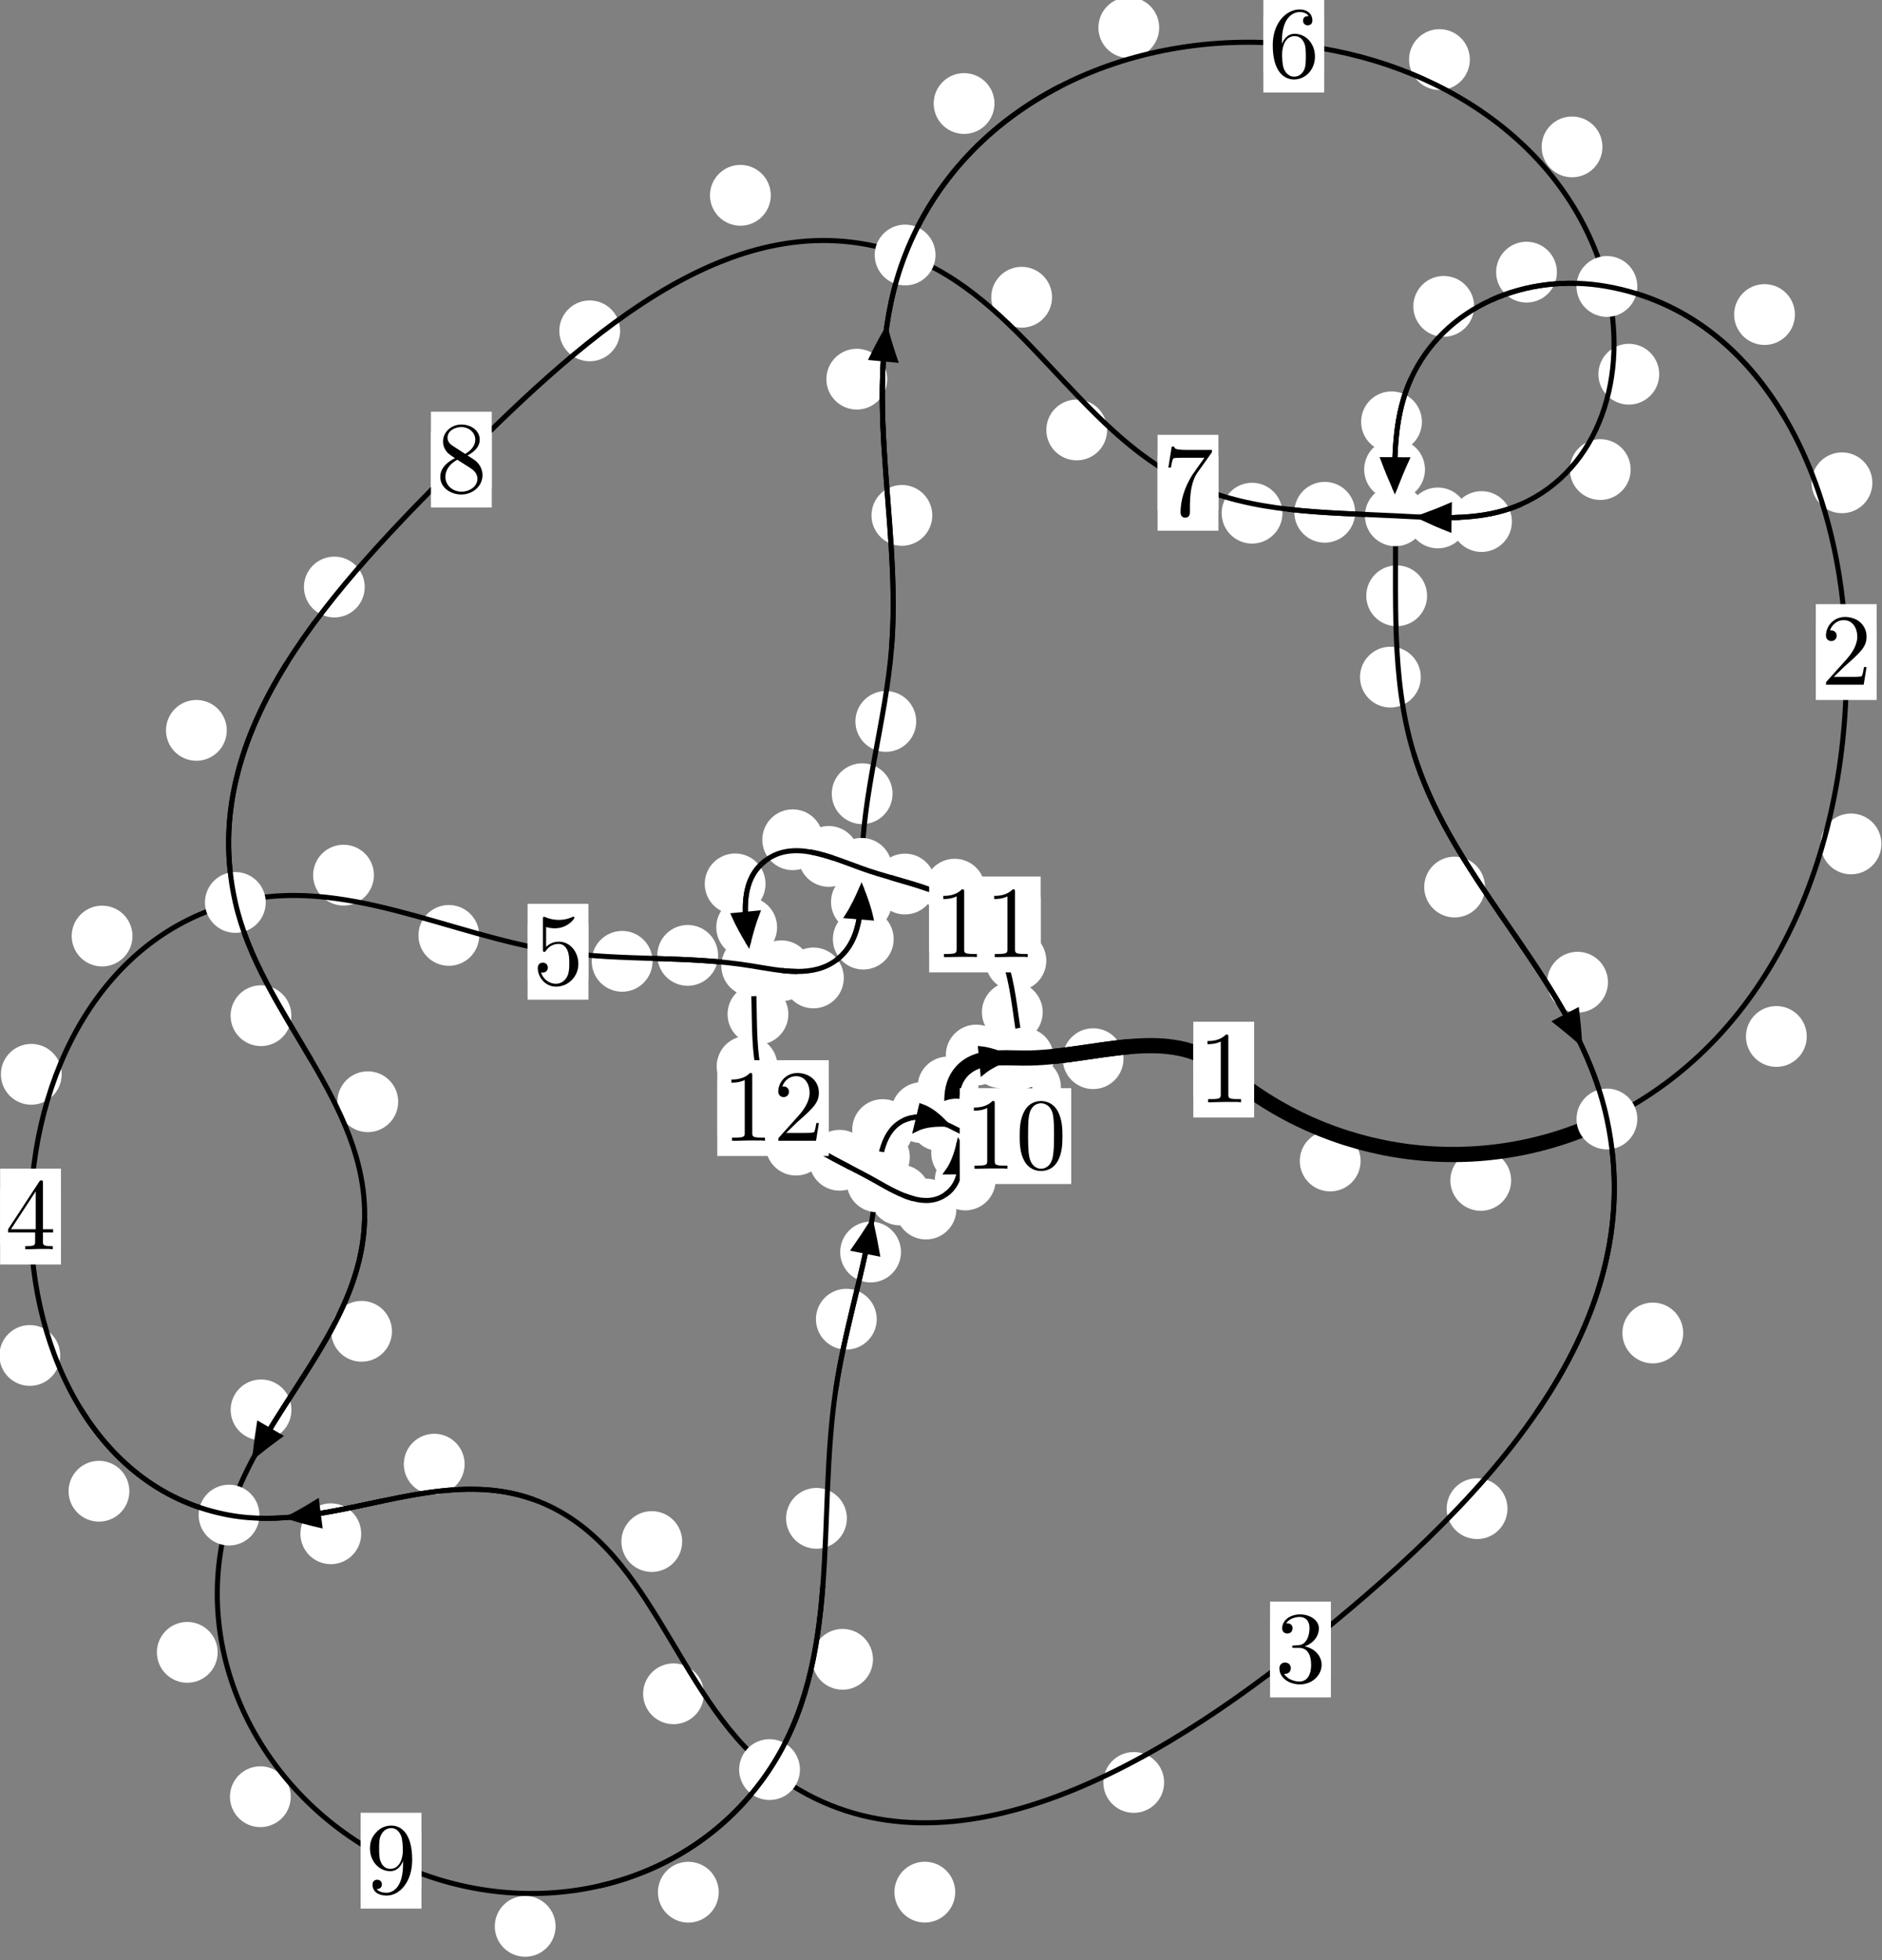 <?xml version="1.0"?>
<!-- Created by MetaPost 1.999 on 2021.07.06:0009 -->
<svg version="1.1" xmlns="http://www.w3.org/2000/svg" xmlns:xlink="http://www.w3.org/1999/xlink" width="185.049" height="192.681" viewBox="0 0 185.049 192.681">
<rect x="0" y="0" width="185.049" height="192.681" fill="#808080" stroke="none"/>
<!-- Original BoundingBox: -158.056580 -82.354126 26.992371 110.327042 -->
  <defs>
    <g transform="scale(0.01,0.01)" id="GLYPHcmr10_48">
      <path style="fill-rule: evenodd;" d="M460 -320C460 -400,455 -480,420 -554C374 -650,292 -666,250 -666C190 -666,117 -640,76 -547C44 -478,39 -400,39 -320C39 -245,43 -155,84 -79C127 2,200 22,249 22C303 22,379 1,423 -94C455 -163,460 -241,460 -320M249 -0C210 -0,151 -25,133 -121C122 -181,122 -273,122 -332C122 -396,122 -462,130 -516C149 -635,224 -644,249 -644C282 -644,348 -626,367 -527C377 -471,377 -395,377 -332C377 -257,377 -189,366 -125C351 -30,294 -0,249 -0"></path>
    </g>
    <g transform="scale(0.01,0.01)" id="GLYPHcmr10_49">
      <path style="fill-rule: evenodd;" d="M294 -640C294 -664,294 -666,271 -666C209 -602,121 -602,89 -602L89 -571C109 -571,168 -571,220 -597L220 -79C220 -43,217 -31,127 -31L95 -31L95 -0L257 -0L130 -3L217 -3L257 -3L297 -3L384 -3L419 -0L419 -31L387 -31C297 -31,294 -42,294 -79"></path>
    </g>
    <g transform="scale(0.01,0.01)" id="GLYPHcmr10_50">
      <path style="fill-rule: evenodd;" d="M127 -77L233 -180C389 -318,449 -372,449 -472C449 -586,359 -666,237 -666C124 -666,50 -574,50 -485C50 -429,100 -429,103 -429C120 -429,155 -441,155 -482C155 -508,137 -534,102 -534C94 -534,92 -534,89 -533C112 -598,166 -635,224 -635C315 -635,358 -554,358 -472C358 -392,308 -313,253 -251L61 -37C50 -26,50 -24,50 -0L421 -0L449 -174L424 -174C419 -144,412 -100,402 -85C395 -77,329 -77,307 -77"></path>
    </g>
    <g transform="scale(0.01,0.01)" id="GLYPHcmr10_51">
      <path style="fill-rule: evenodd;" d="M290 -352C372 -379,430 -449,430 -528C430 -610,342 -666,246 -666C145 -666,69 -606,69 -530C69 -497,91 -478,120 -478C151 -478,171 -500,171 -529C171 -579,124 -579,109 -579C140 -628,206 -641,242 -641C283 -641,338 -619,338 -529C338 -517,336 -459,310 -415C280 -367,246 -364,221 -363C213 -362,189 -360,182 -360C174 -359,167 -358,167 -348C167 -337,174 -337,191 -337L235 -337C317 -337,354 -269,354 -171C354 -35,285 -6,241 -6C198 -6,123 -23,88 -82C123 -77,154 -99,154 -137C154 -173,127 -193,98 -193C74 -193,42 -179,42 -135C42 -44,135 22,244 22C366 22,457 -69,457 -171C457 -253,394 -331,290 -352"></path>
    </g>
    <g transform="scale(0.01,0.01)" id="GLYPHcmr10_52">
      <path style="fill-rule: evenodd;" d="M294 -165L294 -78C294 -42,292 -31,218 -31L197 -31L197 -0L332 -0L238 -3L290 -3L332 -3L374 -3L427 -3L468 -0L468 -31L447 -31C373 -31,371 -42,371 -78L371 -165L471 -165L471 -196L371 -196L371 -651C371 -671,371 -677,355 -677C346 -677,343 -677,335 -665L28 -196L28 -165M300 -196L56 -196L300 -569"></path>
    </g>
    <g transform="scale(0.01,0.01)" id="GLYPHcmr10_53">
      <path style="fill-rule: evenodd;" d="M449 -201C449 -320,367 -420,259 -420C211 -420,168 -404,132 -369L132 -564C152 -558,185 -551,217 -551C340 -551,410 -642,410 -655C410 -661,407 -666,400 -666C399 -666,397 -666,392 -663C372 -654,323 -634,256 -634C216 -634,170 -641,123 -662C115 -665,113 -665,111 -665C101 -665,101 -657,101 -641L101 -345C101 -327,101 -319,115 -319C122 -319,124 -322,128 -328C139 -344,176 -398,257 -398C309 -398,334 -352,342 -334C358 -297,360 -258,360 -208C360 -173,360 -113,336 -71C312 -32,275 -6,229 -6C156 -6,99 -59,82 -118C85 -117,88 -116,99 -116C132 -116,149 -141,149 -165C149 -189,132 -214,99 -214C85 -214,50 -207,50 -161C50 -75,119 22,231 22C347 22,449 -74,449 -201"></path>
    </g>
    <g transform="scale(0.01,0.01)" id="GLYPHcmr10_54">
      <path style="fill-rule: evenodd;" d="M132 -328L132 -352C132 -605,256 -641,307 -641C331 -641,373 -635,395 -601C380 -601,340 -601,340 -556C340 -525,364 -510,386 -510C402 -510,432 -519,432 -558C432 -618,388 -666,305 -666C177 -666,42 -537,42 -316C42 -49,158 22,251 22C362 22,457 -72,457 -204C457 -331,368 -427,257 -427C189 -427,152 -376,132 -328M251 -6C188 -6,158 -66,152 -81C134 -128,134 -208,134 -226C134 -304,166 -404,256 -404C272 -404,318 -404,349 -342C367 -305,367 -254,367 -205C367 -157,367 -107,350 -71C320 -11,274 -6,251 -6"></path>
    </g>
    <g transform="scale(0.01,0.01)" id="GLYPHcmr10_55">
      <path style="fill-rule: evenodd;" d="M476 -609C485 -621,485 -623,485 -644L242 -644C120 -644,118 -657,114 -676L89 -676L56 -470L81 -470C84 -486,93 -549,106 -561C113 -567,191 -567,204 -567L411 -567C400 -551,321 -442,299 -409C209 -274,176 -135,176 -33C176 -23,176 22,222 22C268 22,268 -23,268 -33L268 -84C268 -139,271 -194,279 -248C283 -271,297 -357,341 -419"></path>
    </g>
    <g transform="scale(0.01,0.01)" id="GLYPHcmr10_56">
      <path style="fill-rule: evenodd;" d="M163 -457C117 -487,113 -521,113 -538C113 -599,178 -641,249 -641C322 -641,386 -589,386 -517C386 -460,347 -412,287 -377M309 -362C381 -399,430 -451,430 -517C430 -609,341 -666,250 -666C150 -666,69 -592,69 -499C69 -481,71 -436,113 -389C124 -377,161 -352,186 -335C128 -306,42 -250,42 -151C42 -45,144 22,249 22C362 22,457 -61,457 -168C457 -204,446 -249,408 -291C389 -312,373 -322,309 -362M209 -320L332 -242C360 -223,407 -193,407 -132C407 -58,332 -6,250 -6C164 -6,92 -68,92 -151C92 -209,124 -273,209 -320"></path>
    </g>
    <g transform="scale(0.01,0.01)" id="GLYPHcmr10_57">
      <path style="fill-rule: evenodd;" d="M367 -318L367 -286C367 -52,263 -6,205 -6C188 -6,134 -8,107 -42C151 -42,159 -71,159 -88C159 -119,135 -134,113 -134C97 -134,67 -125,67 -86C67 -19,121 22,206 22C335 22,457 -114,457 -329C457 -598,342 -666,253 -666C198 -666,149 -648,106 -603C65 -558,42 -516,42 -441C42 -316,130 -218,242 -218C303 -218,344 -260,367 -318M243 -241C227 -241,181 -241,150 -304C132 -341,132 -391,132 -440C132 -494,132 -541,153 -578C180 -628,218 -641,253 -641C299 -641,332 -607,349 -562C361 -530,365 -467,365 -421C365 -338,331 -241,243 -241"></path>
    </g>
  </defs>
  <path d="M133.781 114.131C133.781 113.338,133.466 112.578,132.906 112.018C132.345 111.457,131.585 111.142,130.792 111.142C130 111.142,129.239 111.457,128.679 112.018C128.118 112.578,127.803 113.338,127.803 114.131C127.803 114.924,128.118 115.684,128.679 116.244C129.239 116.805,130 117.12,130.792 117.12C131.585 117.12,132.345 116.805,132.906 116.244C133.466 115.684,133.781 114.924,133.781 114.131Z" style="fill: rgb(100%,100%,100%);stroke: none;"></path>
  <path d="M123.314 105.146C123.314 104.353,122.999 103.593,122.438 103.033C121.878 102.472,121.118 102.157,120.325 102.157C119.532 102.157,118.772 102.472,118.212 103.033C117.651 103.593,117.336 104.353,117.336 105.146C117.336 105.939,117.651 106.699,118.212 107.259C118.772 107.82,119.532 108.135,120.325 108.135C121.118 108.135,121.878 107.82,122.438 107.259C122.999 106.699,123.314 105.939,123.314 105.146Z" style="fill: rgb(100%,100%,100%);stroke: none;"></path>
  <path d="M177.651 101.888C177.651 101.095,177.336 100.335,176.775 99.775C176.215 99.214,175.455 98.899,174.662 98.899C173.869 98.899,173.109 99.214,172.549 99.775C171.988 100.335,171.673 101.095,171.673 101.888C171.673 102.681,171.988 103.441,172.549 104.001C173.109 104.562,173.869 104.877,174.662 104.877C175.455 104.877,176.215 104.562,176.775 104.001C177.336 103.441,177.651 102.681,177.651 101.888Z" style="fill: rgb(100%,100%,100%);stroke: none;"></path>
  <path d="M148.586 116.038C148.586 115.246,148.271 114.486,147.71 113.925C147.15 113.365,146.39 113.05,145.597 113.05C144.804 113.05,144.044 113.365,143.484 113.925C142.923 114.486,142.608 115.246,142.608 116.038C142.608 116.831,142.923 117.591,143.484 118.152C144.044 118.712,144.804 119.027,145.597 119.027C146.39 119.027,147.15 118.712,147.71 118.152C148.271 117.591,148.586 116.831,148.586 116.038Z" style="fill: rgb(100%,100%,100%);stroke: none;"></path>
  <path d="M184.103 47.461C184.103 46.669,183.788 45.909,183.228 45.348C182.667 44.788,181.907 44.473,181.114 44.473C180.322 44.473,179.561 44.788,179.001 45.348C178.44 45.909,178.126 46.669,178.126 47.461C178.126 48.254,178.44 49.014,179.001 49.575C179.561 50.135,180.322 50.45,181.114 50.45C181.907 50.45,182.667 50.135,183.228 49.575C183.788 49.014,184.103 48.254,184.103 47.461Z" style="fill: rgb(100%,100%,100%);stroke: none;"></path>
  <path d="M184.992 82.959C184.992 82.167,184.677 81.407,184.117 80.846C183.556 80.286,182.796 79.971,182.004 79.971C181.211 79.971,180.451 80.286,179.89 80.846C179.33 81.407,179.015 82.167,179.015 82.959C179.015 83.752,179.33 84.512,179.89 85.073C180.451 85.633,181.211 85.948,182.004 85.948C182.796 85.948,183.556 85.633,184.117 85.073C184.677 84.512,184.992 83.752,184.992 82.959Z" style="fill: rgb(100%,100%,100%);stroke: none;"></path>
  <path d="M153.085 26.752C153.085 25.96,152.77 25.2,152.21 24.639C151.649 24.079,150.889 23.764,150.096 23.764C149.304 23.764,148.544 24.079,147.983 24.639C147.423 25.2,147.108 25.96,147.108 26.752C147.108 27.545,147.423 28.305,147.983 28.866C148.544 29.426,149.304 29.741,150.096 29.741C150.889 29.741,151.649 29.426,152.21 28.866C152.77 28.305,153.085 27.545,153.085 26.752Z" style="fill: rgb(100%,100%,100%);stroke: none;"></path>
  <path d="M176.487 30.921C176.487 30.128,176.172 29.368,175.612 28.807C175.051 28.247,174.291 27.932,173.498 27.932C172.706 27.932,171.945 28.247,171.385 28.807C170.825 29.368,170.51 30.128,170.51 30.921C170.51 31.713,170.825 32.473,171.385 33.034C171.945 33.594,172.706 33.909,173.498 33.909C174.291 33.909,175.051 33.594,175.612 33.034C176.172 32.473,176.487 31.713,176.487 30.921Z" style="fill: rgb(100%,100%,100%);stroke: none;"></path>
  <path d="M139.81 41.466C139.81 40.674,139.495 39.914,138.935 39.353C138.374 38.793,137.614 38.478,136.821 38.478C136.029 38.478,135.268 38.793,134.708 39.353C134.147 39.914,133.833 40.674,133.833 41.466C133.833 42.259,134.147 43.019,134.708 43.58C135.268 44.14,136.029 44.455,136.821 44.455C137.614 44.455,138.374 44.14,138.935 43.58C139.495 43.019,139.81 42.259,139.81 41.466Z" style="fill: rgb(100%,100%,100%);stroke: none;"></path>
  <path d="M144.945 30.117C144.945 29.325,144.63 28.564,144.069 28.004C143.509 27.443,142.748 27.128,141.956 27.128C141.163 27.128,140.403 27.443,139.842 28.004C139.282 28.564,138.967 29.325,138.967 30.117C138.967 30.91,139.282 31.67,139.842 32.231C140.403 32.791,141.163 33.106,141.956 33.106C142.748 33.106,143.509 32.791,144.069 32.231C144.63 31.67,144.945 30.91,144.945 30.117Z" style="fill: rgb(100%,100%,100%);stroke: none;"></path>
  <path d="M140.318 58.568C140.318 57.775,140.003 57.015,139.442 56.454C138.882 55.894,138.122 55.579,137.329 55.579C136.536 55.579,135.776 55.894,135.216 56.454C134.655 57.015,134.34 57.775,134.34 58.568C134.34 59.36,134.655 60.121,135.216 60.681C135.776 61.242,136.536 61.556,137.329 61.556C138.122 61.556,138.882 61.242,139.442 60.681C140.003 60.121,140.318 59.36,140.318 58.568Z" style="fill: rgb(100%,100%,100%);stroke: none;"></path>
  <path d="M140.111 46.154C140.111 45.361,139.796 44.601,139.236 44.041C138.675 43.48,137.915 43.165,137.122 43.165C136.33 43.165,135.57 43.48,135.009 44.041C134.449 44.601,134.134 45.361,134.134 46.154C134.134 46.947,134.449 47.707,135.009 48.267C135.57 48.828,136.33 49.143,137.122 49.143C137.915 49.143,138.675 48.828,139.236 48.267C139.796 47.707,140.111 46.947,140.111 46.154Z" style="fill: rgb(100%,100%,100%);stroke: none;"></path>
  <path d="M146.015 87.199C146.015 86.406,145.7 85.646,145.139 85.085C144.579 84.525,143.819 84.21,143.026 84.21C142.233 84.21,141.473 84.525,140.913 85.085C140.352 85.646,140.037 86.406,140.037 87.199C140.037 87.992,140.352 88.752,140.913 89.312C141.473 89.873,142.233 90.188,143.026 90.188C143.819 90.188,144.579 89.873,145.139 89.312C145.7 88.752,146.015 87.992,146.015 87.199Z" style="fill: rgb(100%,100%,100%);stroke: none;"></path>
  <path d="M139.7 66.562C139.7 65.77,139.385 65.01,138.824 64.449C138.264 63.889,137.504 63.574,136.711 63.574C135.918 63.574,135.158 63.889,134.598 64.449C134.037 65.01,133.722 65.77,133.722 66.562C133.722 67.355,134.037 68.115,134.598 68.676C135.158 69.236,135.918 69.551,136.711 69.551C137.504 69.551,138.264 69.236,138.824 68.676C139.385 68.115,139.7 67.355,139.7 66.562Z" style="fill: rgb(100%,100%,100%);stroke: none;"></path>
  <path d="M165.502 131.036C165.502 130.243,165.187 129.483,164.627 128.923C164.066 128.362,163.306 128.047,162.513 128.047C161.721 128.047,160.96 128.362,160.4 128.923C159.839 129.483,159.524 130.243,159.524 131.036C159.524 131.829,159.839 132.589,160.4 133.149C160.96 133.71,161.721 134.025,162.513 134.025C163.306 134.025,164.066 133.71,164.627 133.149C165.187 132.589,165.502 131.829,165.502 131.036Z" style="fill: rgb(100%,100%,100%);stroke: none;"></path>
  <path d="M158.103 96.551C158.103 95.759,157.788 94.998,157.228 94.438C156.667 93.877,155.907 93.562,155.115 93.562C154.322 93.562,153.562 93.877,153.001 94.438C152.441 94.998,152.126 95.759,152.126 96.551C152.126 97.344,152.441 98.104,153.001 98.665C153.562 99.225,154.322 99.54,155.115 99.54C155.907 99.54,156.667 99.225,157.228 98.665C157.788 98.104,158.103 97.344,158.103 96.551Z" style="fill: rgb(100%,100%,100%);stroke: none;"></path>
  <path d="M114.465 175.219C114.465 174.427,114.15 173.667,113.59 173.106C113.029 172.546,112.269 172.231,111.477 172.231C110.684 172.231,109.924 172.546,109.363 173.106C108.803 173.667,108.488 174.427,108.488 175.219C108.488 176.012,108.803 176.772,109.363 177.333C109.924 177.893,110.684 178.208,111.477 178.208C112.269 178.208,113.029 177.893,113.59 177.333C114.15 176.772,114.465 176.012,114.465 175.219Z" style="fill: rgb(100%,100%,100%);stroke: none;"></path>
  <path d="M148.223 148.305C148.223 147.513,147.908 146.753,147.348 146.192C146.787 145.632,146.027 145.317,145.235 145.317C144.442 145.317,143.682 145.632,143.121 146.192C142.561 146.753,142.246 147.513,142.246 148.305C142.246 149.098,142.561 149.858,143.121 150.419C143.682 150.979,144.442 151.294,145.235 151.294C146.027 151.294,146.787 150.979,147.348 150.419C147.908 149.858,148.223 149.098,148.223 148.305Z" style="fill: rgb(100%,100%,100%);stroke: none;"></path>
  <path d="M69.213 166.504C69.213 165.711,68.898 164.951,68.338 164.39C67.777 163.83,67.017 163.515,66.224 163.515C65.432 163.515,64.671 163.83,64.111 164.39C63.55 164.951,63.236 165.711,63.236 166.504C63.236 167.296,63.55 168.057,64.111 168.617C64.671 169.178,65.432 169.492,66.224 169.492C67.017 169.492,67.777 169.178,68.338 168.617C68.898 168.057,69.213 167.296,69.213 166.504Z" style="fill: rgb(100%,100%,100%);stroke: none;"></path>
  <path d="M93.922 186C93.922 185.208,93.607 184.448,93.047 183.887C92.486 183.327,91.726 183.012,90.933 183.012C90.141 183.012,89.381 183.327,88.82 183.887C88.26 184.448,87.945 185.208,87.945 186C87.945 186.793,88.26 187.553,88.82 188.114C89.381 188.674,90.141 188.989,90.933 188.989C91.726 188.989,92.486 188.674,93.047 188.114C93.607 187.553,93.922 186.793,93.922 186Z" style="fill: rgb(100%,100%,100%);stroke: none;"></path>
  <path d="M45.684 143.931C45.684 143.139,45.369 142.378,44.809 141.818C44.248 141.257,43.488 140.943,42.696 140.943C41.903 140.943,41.143 141.257,40.582 141.818C40.022 142.378,39.707 143.139,39.707 143.931C39.707 144.724,40.022 145.484,40.582 146.045C41.143 146.605,41.903 146.92,42.696 146.92C43.488 146.92,44.248 146.605,44.809 146.045C45.369 145.484,45.684 144.724,45.684 143.931Z" style="fill: rgb(100%,100%,100%);stroke: none;"></path>
  <path d="M67.076 151.538C67.076 150.745,66.761 149.985,66.201 149.425C65.64 148.864,64.88 148.549,64.087 148.549C63.295 148.549,62.534 148.864,61.974 149.425C61.413 149.985,61.099 150.745,61.099 151.538C61.099 152.331,61.413 153.091,61.974 153.651C62.534 154.212,63.295 154.527,64.087 154.527C64.88 154.527,65.64 154.212,66.201 153.651C66.761 153.091,67.076 152.331,67.076 151.538Z" style="fill: rgb(100%,100%,100%);stroke: none;"></path>
  <path d="M12.719 146.592C12.719 145.799,12.404 145.039,11.844 144.478C11.283 143.918,10.523 143.603,9.73 143.603C8.938 143.603,8.178 143.918,7.617 144.478C7.057 145.039,6.742 145.799,6.742 146.592C6.742 147.384,7.057 148.144,7.617 148.705C8.178 149.265,8.938 149.58,9.73 149.58C10.523 149.58,11.283 149.265,11.844 148.705C12.404 148.144,12.719 147.384,12.719 146.592Z" style="fill: rgb(100%,100%,100%);stroke: none;"></path>
  <path d="M35.516 150.773C35.516 149.98,35.201 149.22,34.641 148.66C34.08 148.099,33.32 147.784,32.528 147.784C31.735 147.784,30.975 148.099,30.414 148.66C29.854 149.22,29.539 149.98,29.539 150.773C29.539 151.566,29.854 152.326,30.414 152.886C30.975 153.447,31.735 153.762,32.528 153.762C33.32 153.762,34.08 153.447,34.641 152.886C35.201 152.326,35.516 151.566,35.516 150.773Z" style="fill: rgb(100%,100%,100%);stroke: none;"></path>
  <path d="M6.066 105.609C6.066 104.816,5.751 104.056,5.19 103.495C4.63 102.935,3.87 102.62,3.077 102.62C2.284 102.62,1.524 102.935,0.964 103.495C0.403 104.056,0.088 104.816,0.088 105.609C0.088 106.401,0.403 107.161,0.964 107.722C1.524 108.282,2.284 108.597,3.077 108.597C3.87 108.597,4.63 108.282,5.19 107.722C5.751 107.161,6.066 106.401,6.066 105.609Z" style="fill: rgb(100%,100%,100%);stroke: none;"></path>
  <path d="M5.921 133.246C5.921 132.454,5.606 131.694,5.045 131.133C4.485 130.573,3.725 130.258,2.932 130.258C2.139 130.258,1.379 130.573,0.819 131.133C0.258 131.694,-0.057 132.454,-0.057 133.246C-0.057 134.039,0.258 134.799,0.819 135.36C1.379 135.92,2.139 136.235,2.932 136.235C3.725 136.235,4.485 135.92,5.045 135.36C5.606 134.799,5.921 134.039,5.921 133.246Z" style="fill: rgb(100%,100%,100%);stroke: none;"></path>
  <path d="M36.766 86.03C36.766 85.238,36.451 84.477,35.891 83.917C35.33 83.356,34.57 83.041,33.777 83.041C32.985 83.041,32.225 83.356,31.664 83.917C31.104 84.477,30.789 85.238,30.789 86.03C30.789 86.823,31.104 87.583,31.664 88.144C32.225 88.704,32.985 89.019,33.777 89.019C34.57 89.019,35.33 88.704,35.891 88.144C36.451 87.583,36.766 86.823,36.766 86.03Z" style="fill: rgb(100%,100%,100%);stroke: none;"></path>
  <path d="M13.027 92.016C13.027 91.224,12.712 90.464,12.152 89.903C11.591 89.343,10.831 89.028,10.039 89.028C9.246 89.028,8.486 89.343,7.925 89.903C7.365 90.464,7.05 91.224,7.05 92.016C7.05 92.809,7.365 93.569,7.925 94.13C8.486 94.69,9.246 95.005,10.039 95.005C10.831 95.005,11.591 94.69,12.152 94.13C12.712 93.569,13.027 92.809,13.027 92.016Z" style="fill: rgb(100%,100%,100%);stroke: none;"></path>
  <path d="M64.161 94.501C64.161 93.709,63.846 92.949,63.285 92.388C62.725 91.828,61.965 91.513,61.172 91.513C60.379 91.513,59.619 91.828,59.059 92.388C58.498 92.949,58.183 93.709,58.183 94.501C58.183 95.294,58.498 96.054,59.059 96.615C59.619 97.175,60.379 97.49,61.172 97.49C61.965 97.49,62.725 97.175,63.285 96.615C63.846 96.054,64.161 95.294,64.161 94.501Z" style="fill: rgb(100%,100%,100%);stroke: none;"></path>
  <path d="M47.12 91.953C47.12 91.16,46.806 90.4,46.245 89.839C45.685 89.279,44.924 88.964,44.132 88.964C43.339 88.964,42.579 89.279,42.018 89.839C41.458 90.4,41.143 91.16,41.143 91.953C41.143 92.745,41.458 93.506,42.018 94.066C42.579 94.627,43.339 94.942,44.132 94.942C44.924 94.942,45.685 94.627,46.245 94.066C46.806 93.506,47.12 92.745,47.12 91.953Z" style="fill: rgb(100%,100%,100%);stroke: none;"></path>
  <path d="M79.815 95.431C79.815 94.638,79.5 93.878,78.94 93.317C78.379 92.757,77.619 92.442,76.826 92.442C76.034 92.442,75.273 92.757,74.713 93.317C74.152 93.878,73.837 94.638,73.837 95.431C73.837 96.223,74.152 96.984,74.713 97.544C75.273 98.105,76.034 98.42,76.826 98.42C77.619 98.42,78.379 98.105,78.94 97.544C79.5 96.984,79.815 96.223,79.815 95.431Z" style="fill: rgb(100%,100%,100%);stroke: none;"></path>
  <path d="M70.608 93.917C70.608 93.124,70.293 92.364,69.733 91.804C69.172 91.243,68.412 90.928,67.619 90.928C66.827 90.928,66.066 91.243,65.506 91.804C64.945 92.364,64.63 93.124,64.63 93.917C64.63 94.71,64.945 95.47,65.506 96.03C66.066 96.591,66.827 96.906,67.619 96.906C68.412 96.906,69.172 96.591,69.733 96.03C70.293 95.47,70.608 94.71,70.608 93.917Z" style="fill: rgb(100%,100%,100%);stroke: none;"></path>
  <path d="M87.872 92.316C87.872 91.524,87.557 90.763,86.997 90.203C86.436 89.643,85.676 89.328,84.883 89.328C84.091 89.328,83.33 89.643,82.77 90.203C82.209 90.763,81.895 91.524,81.895 92.316C81.895 93.109,82.209 93.869,82.77 94.43C83.33 94.99,84.091 95.305,84.883 95.305C85.676 95.305,86.436 94.99,86.997 94.43C87.557 93.869,87.872 93.109,87.872 92.316Z" style="fill: rgb(100%,100%,100%);stroke: none;"></path>
  <path d="M82.967 96.134C82.967 95.341,82.652 94.581,82.092 94.021C81.531 93.46,80.771 93.145,79.979 93.145C79.186 93.145,78.426 93.46,77.865 94.021C77.305 94.581,76.99 95.341,76.99 96.134C76.99 96.927,77.305 97.687,77.865 98.247C78.426 98.808,79.186 99.123,79.979 99.123C80.771 99.123,81.531 98.808,82.092 98.247C82.652 97.687,82.967 96.927,82.967 96.134Z" style="fill: rgb(100%,100%,100%);stroke: none;"></path>
  <path d="M87.762 78.024C87.762 77.231,87.447 76.471,86.887 75.911C86.326 75.35,85.566 75.035,84.773 75.035C83.981 75.035,83.221 75.35,82.66 75.911C82.1 76.471,81.785 77.231,81.785 78.024C81.785 78.817,82.1 79.577,82.66 80.137C83.221 80.698,83.981 81.013,84.773 81.013C85.566 81.013,86.326 80.698,86.887 80.137C87.447 79.577,87.762 78.817,87.762 78.024Z" style="fill: rgb(100%,100%,100%);stroke: none;"></path>
  <path d="M87.687 88.663C87.687 87.871,87.373 87.11,86.812 86.55C86.252 85.989,85.491 85.675,84.699 85.675C83.906 85.675,83.146 85.989,82.585 86.55C82.025 87.11,81.71 87.871,81.71 88.663C81.71 89.456,82.025 90.216,82.585 90.777C83.146 91.337,83.906 91.652,84.699 91.652C85.491 91.652,86.252 91.337,86.812 90.777C87.373 90.216,87.687 89.456,87.687 88.663Z" style="fill: rgb(100%,100%,100%);stroke: none;"></path>
  <path d="M91.668 50.664C91.668 49.871,91.353 49.111,90.792 48.551C90.232 47.99,89.472 47.675,88.679 47.675C87.886 47.675,87.126 47.99,86.566 48.551C86.005 49.111,85.69 49.871,85.69 50.664C85.69 51.457,86.005 52.217,86.566 52.777C87.126 53.338,87.886 53.653,88.679 53.653C89.472 53.653,90.232 53.338,90.792 52.777C91.353 52.217,91.668 51.457,91.668 50.664Z" style="fill: rgb(100%,100%,100%);stroke: none;"></path>
  <path d="M90.087 70.921C90.087 70.128,89.772 69.368,89.211 68.807C88.651 68.247,87.891 67.932,87.098 67.932C86.305 67.932,85.545 68.247,84.985 68.807C84.424 69.368,84.109 70.128,84.109 70.921C84.109 71.713,84.424 72.473,84.985 73.034C85.545 73.594,86.305 73.909,87.098 73.909C87.891 73.909,88.651 73.594,89.211 73.034C89.772 72.473,90.087 71.713,90.087 70.921Z" style="fill: rgb(100%,100%,100%);stroke: none;"></path>
  <path d="M97.783 10.177C97.783 9.385,97.468 8.624,96.907 8.064C96.347 7.503,95.587 7.188,94.794 7.188C94.001 7.188,93.241 7.503,92.681 8.064C92.12 8.624,91.805 9.385,91.805 10.177C91.805 10.97,92.12 11.73,92.681 12.291C93.241 12.851,94.001 13.166,94.794 13.166C95.587 13.166,96.347 12.851,96.907 12.291C97.468 11.73,97.783 10.97,97.783 10.177Z" style="fill: rgb(100%,100%,100%);stroke: none;"></path>
  <path d="M87.233 37.272C87.233 36.48,86.918 35.72,86.357 35.159C85.797 34.599,85.037 34.284,84.244 34.284C83.451 34.284,82.691 34.599,82.131 35.159C81.57 35.72,81.255 36.48,81.255 37.272C81.255 38.065,81.57 38.825,82.131 39.386C82.691 39.946,83.451 40.261,84.244 40.261C85.037 40.261,85.797 39.946,86.357 39.386C86.918 38.825,87.233 38.065,87.233 37.272Z" style="fill: rgb(100%,100%,100%);stroke: none;"></path>
  <path d="M144.524 5.856C144.524 5.063,144.209 4.303,143.649 3.743C143.088 3.182,142.328 2.867,141.535 2.867C140.743 2.867,139.983 3.182,139.422 3.743C138.862 4.303,138.547 5.063,138.547 5.856C138.547 6.649,138.862 7.409,139.422 7.969C139.983 8.53,140.743 8.845,141.535 8.845C142.328 8.845,143.088 8.53,143.649 7.969C144.209 7.409,144.524 6.649,144.524 5.856Z" style="fill: rgb(100%,100%,100%);stroke: none;"></path>
  <path d="M113.979 2.715C113.979 1.922,113.664 1.162,113.104 0.601C112.543 0.041,111.783 -0.274,110.991 -0.274C110.198 -0.274,109.438 0.041,108.877 0.601C108.317 1.162,108.002 1.922,108.002 2.715C108.002 3.507,108.317 4.267,108.877 4.828C109.438 5.388,110.198 5.703,110.991 5.703C111.783 5.703,112.543 5.388,113.104 4.828C113.664 4.267,113.979 3.507,113.979 2.715Z" style="fill: rgb(100%,100%,100%);stroke: none;"></path>
  <path d="M163.144 36.785C163.144 35.993,162.829 35.233,162.268 34.672C161.708 34.112,160.948 33.797,160.155 33.797C159.362 33.797,158.602 34.112,158.042 34.672C157.481 35.233,157.166 35.993,157.166 36.785C157.166 37.578,157.481 38.338,158.042 38.899C158.602 39.459,159.362 39.774,160.155 39.774C160.948 39.774,161.708 39.459,162.268 38.899C162.829 38.338,163.144 37.578,163.144 36.785Z" style="fill: rgb(100%,100%,100%);stroke: none;"></path>
  <path d="M157.561 14.441C157.561 13.648,157.246 12.888,156.686 12.327C156.125 11.767,155.365 11.452,154.572 11.452C153.78 11.452,153.02 11.767,152.459 12.327C151.899 12.888,151.584 13.648,151.584 14.441C151.584 15.233,151.899 15.993,152.459 16.554C153.02 17.114,153.78 17.429,154.572 17.429C155.365 17.429,156.125 17.114,156.686 16.554C157.246 15.993,157.561 15.233,157.561 14.441Z" style="fill: rgb(100%,100%,100%);stroke: none;"></path>
  <path d="M148.659 51.271C148.659 50.478,148.344 49.718,147.784 49.158C147.223 48.597,146.463 48.282,145.67 48.282C144.878 48.282,144.118 48.597,143.557 49.158C142.997 49.718,142.682 50.478,142.682 51.271C142.682 52.064,142.997 52.824,143.557 53.384C144.118 53.945,144.878 54.26,145.67 54.26C146.463 54.26,147.223 53.945,147.784 53.384C148.344 52.824,148.659 52.064,148.659 51.271Z" style="fill: rgb(100%,100%,100%);stroke: none;"></path>
  <path d="M160.336 46.16C160.336 45.367,160.021 44.607,159.46 44.046C158.9 43.486,158.14 43.171,157.347 43.171C156.554 43.171,155.794 43.486,155.234 44.046C154.673 44.607,154.358 45.367,154.358 46.16C154.358 46.952,154.673 47.712,155.234 48.273C155.794 48.833,156.554 49.148,157.347 49.148C158.14 49.148,158.9 48.833,159.46 48.273C160.021 47.712,160.336 46.952,160.336 46.16Z" style="fill: rgb(100%,100%,100%);stroke: none;"></path>
  <path d="M133.244 50.359C133.244 49.566,132.929 48.806,132.368 48.245C131.808 47.685,131.048 47.37,130.255 47.37C129.462 47.37,128.702 47.685,128.142 48.245C127.581 48.806,127.266 49.566,127.266 50.359C127.266 51.151,127.581 51.911,128.142 52.472C128.702 53.032,129.462 53.347,130.255 53.347C131.048 53.347,131.808 53.032,132.368 52.472C132.929 51.911,133.244 51.151,133.244 50.359Z" style="fill: rgb(100%,100%,100%);stroke: none;"></path>
  <path d="M144.361 50.915C144.361 50.122,144.046 49.362,143.485 48.802C142.925 48.241,142.164 47.926,141.372 47.926C140.579 47.926,139.819 48.241,139.258 48.802C138.698 49.362,138.383 50.122,138.383 50.915C138.383 51.708,138.698 52.468,139.258 53.028C139.819 53.589,140.579 53.904,141.372 53.904C142.164 53.904,142.925 53.589,143.485 53.028C144.046 52.468,144.361 51.708,144.361 50.915Z" style="fill: rgb(100%,100%,100%);stroke: none;"></path>
  <path d="M108.858 42.265C108.858 41.473,108.543 40.713,107.983 40.152C107.422 39.592,106.662 39.277,105.869 39.277C105.077 39.277,104.317 39.592,103.756 40.152C103.196 40.713,102.881 41.473,102.881 42.265C102.881 43.058,103.196 43.818,103.756 44.379C104.317 44.939,105.077 45.254,105.869 45.254C106.662 45.254,107.422 44.939,107.983 44.379C108.543 43.818,108.858 43.058,108.858 42.265Z" style="fill: rgb(100%,100%,100%);stroke: none;"></path>
  <path d="M126.098 50.447C126.098 49.654,125.783 48.894,125.222 48.334C124.662 47.773,123.902 47.458,123.109 47.458C122.316 47.458,121.556 47.773,120.996 48.334C120.435 48.894,120.12 49.654,120.12 50.447C120.12 51.24,120.435 52,120.996 52.56C121.556 53.121,122.316 53.436,123.109 53.436C123.902 53.436,124.662 53.121,125.222 52.56C125.783 52,126.098 51.24,126.098 50.447Z" style="fill: rgb(100%,100%,100%);stroke: none;"></path>
  <path d="M75.788 19.2C75.788 18.408,75.473 17.647,74.912 17.087C74.352 16.526,73.592 16.211,72.799 16.211C72.006 16.211,71.246 16.526,70.686 17.087C70.125 17.647,69.81 18.408,69.81 19.2C69.81 19.993,70.125 20.753,70.686 21.314C71.246 21.874,72.006 22.189,72.799 22.189C73.592 22.189,74.352 21.874,74.912 21.314C75.473 20.753,75.788 19.993,75.788 19.2Z" style="fill: rgb(100%,100%,100%);stroke: none;"></path>
  <path d="M103.444 29.221C103.444 28.428,103.129 27.668,102.568 27.108C102.008 26.547,101.248 26.232,100.455 26.232C99.662 26.232,98.902 26.547,98.342 27.108C97.781 27.668,97.466 28.428,97.466 29.221C97.466 30.014,97.781 30.774,98.342 31.334C98.902 31.895,99.662 32.21,100.455 32.21C101.248 32.21,102.008 31.895,102.568 31.334C103.129 30.774,103.444 30.014,103.444 29.221Z" style="fill: rgb(100%,100%,100%);stroke: none;"></path>
  <path d="M35.862 57.708C35.862 56.915,35.547 56.155,34.987 55.594C34.426 55.034,33.666 54.719,32.873 54.719C32.081 54.719,31.32 55.034,30.76 55.594C30.199 56.155,29.885 56.915,29.885 57.708C29.885 58.5,30.199 59.261,30.76 59.821C31.32 60.381,32.081 60.696,32.873 60.696C33.666 60.696,34.426 60.381,34.987 59.821C35.547 59.261,35.862 58.5,35.862 57.708Z" style="fill: rgb(100%,100%,100%);stroke: none;"></path>
  <path d="M60.973 32.523C60.973 31.73,60.658 30.97,60.098 30.41C59.537 29.849,58.777 29.534,57.984 29.534C57.192 29.534,56.432 29.849,55.871 30.41C55.311 30.97,54.996 31.73,54.996 32.523C54.996 33.316,55.311 34.076,55.871 34.636C56.432 35.197,57.192 35.512,57.984 35.512C58.777 35.512,59.537 35.197,60.098 34.636C60.658 34.076,60.973 33.316,60.973 32.523Z" style="fill: rgb(100%,100%,100%);stroke: none;"></path>
  <path d="M28.65 99.845C28.65 99.052,28.335 98.292,27.775 97.731C27.214 97.171,26.454 96.856,25.662 96.856C24.869 96.856,24.109 97.171,23.548 97.731C22.988 98.292,22.673 99.052,22.673 99.845C22.673 100.637,22.988 101.398,23.548 101.958C24.109 102.519,24.869 102.834,25.662 102.834C26.454 102.834,27.214 102.519,27.775 101.958C28.335 101.398,28.65 100.637,28.65 99.845Z" style="fill: rgb(100%,100%,100%);stroke: none;"></path>
  <path d="M22.298 71.798C22.298 71.005,21.983 70.245,21.423 69.684C20.862 69.124,20.102 68.809,19.309 68.809C18.517 68.809,17.757 69.124,17.196 69.684C16.636 70.245,16.321 71.005,16.321 71.798C16.321 72.59,16.636 73.35,17.196 73.911C17.757 74.471,18.517 74.786,19.309 74.786C20.102 74.786,20.862 74.471,21.423 73.911C21.983 73.35,22.298 72.59,22.298 71.798Z" style="fill: rgb(100%,100%,100%);stroke: none;"></path>
  <path d="M38.54 130.873C38.54 130.08,38.225 129.32,37.665 128.759C37.104 128.199,36.344 127.884,35.551 127.884C34.759 127.884,33.999 128.199,33.438 128.759C32.878 129.32,32.563 130.08,32.563 130.873C32.563 131.665,32.878 132.425,33.438 132.986C33.999 133.546,34.759 133.861,35.551 133.861C36.344 133.861,37.104 133.546,37.665 132.986C38.225 132.425,38.54 131.665,38.54 130.873Z" style="fill: rgb(100%,100%,100%);stroke: none;"></path>
  <path d="M39.153 108.303C39.153 107.51,38.838 106.75,38.277 106.19C37.717 105.629,36.957 105.314,36.164 105.314C35.371 105.314,34.611 105.629,34.051 106.19C33.49 106.75,33.175 107.51,33.175 108.303C33.175 109.096,33.49 109.856,34.051 110.416C34.611 110.977,35.371 111.292,36.164 111.292C36.957 111.292,37.717 110.977,38.277 110.416C38.838 109.856,39.153 109.096,39.153 108.303Z" style="fill: rgb(100%,100%,100%);stroke: none;"></path>
  <path d="M21.402 162.431C21.402 161.638,21.088 160.878,20.527 160.317C19.967 159.757,19.206 159.442,18.414 159.442C17.621 159.442,16.861 159.757,16.3 160.317C15.74 160.878,15.425 161.638,15.425 162.431C15.425 163.223,15.74 163.983,16.3 164.544C16.861 165.104,17.621 165.419,18.414 165.419C19.206 165.419,19.967 165.104,20.527 164.544C21.088 163.983,21.402 163.223,21.402 162.431Z" style="fill: rgb(100%,100%,100%);stroke: none;"></path>
  <path d="M28.657 138.594C28.657 137.802,28.342 137.041,27.781 136.481C27.221 135.921,26.46 135.606,25.668 135.606C24.875 135.606,24.115 135.921,23.554 136.481C22.994 137.041,22.679 137.802,22.679 138.594C22.679 139.387,22.994 140.147,23.554 140.708C24.115 141.268,24.875 141.583,25.668 141.583C26.46 141.583,27.221 141.268,27.781 140.708C28.342 140.147,28.657 139.387,28.657 138.594Z" style="fill: rgb(100%,100%,100%);stroke: none;"></path>
  <path d="M54.629 189.365C54.629 188.573,54.314 187.813,53.753 187.252C53.193 186.692,52.433 186.377,51.64 186.377C50.847 186.377,50.087 186.692,49.527 187.252C48.966 187.813,48.651 188.573,48.651 189.365C48.651 190.158,48.966 190.918,49.527 191.479C50.087 192.039,50.847 192.354,51.64 192.354C52.433 192.354,53.193 192.039,53.753 191.479C54.314 190.918,54.629 190.158,54.629 189.365Z" style="fill: rgb(100%,100%,100%);stroke: none;"></path>
  <path d="M28.589 176.622C28.589 175.829,28.274 175.069,27.713 174.509C27.153 173.948,26.393 173.633,25.6 173.633C24.807 173.633,24.047 173.948,23.487 174.509C22.926 175.069,22.611 175.829,22.611 176.622C22.611 177.415,22.926 178.175,23.487 178.735C24.047 179.296,24.807 179.611,25.6 179.611C26.393 179.611,27.153 179.296,27.713 178.735C28.274 178.175,28.589 177.415,28.589 176.622Z" style="fill: rgb(100%,100%,100%);stroke: none;"></path>
  <path d="M85.836 163.115C85.836 162.323,85.521 161.563,84.961 161.002C84.4 160.442,83.64 160.127,82.848 160.127C82.055 160.127,81.295 160.442,80.734 161.002C80.174 161.563,79.859 162.323,79.859 163.115C79.859 163.908,80.174 164.668,80.734 165.229C81.295 165.789,82.055 166.104,82.848 166.104C83.64 166.104,84.4 165.789,84.961 165.229C85.521 164.668,85.836 163.908,85.836 163.115Z" style="fill: rgb(100%,100%,100%);stroke: none;"></path>
  <path d="M70.669 186.007C70.669 185.214,70.354 184.454,69.793 183.893C69.233 183.333,68.473 183.018,67.68 183.018C66.887 183.018,66.127 183.333,65.567 183.893C65.006 184.454,64.691 185.214,64.691 186.007C64.691 186.799,65.006 187.56,65.567 188.12C66.127 188.681,66.887 188.996,67.68 188.996C68.473 188.996,69.233 188.681,69.793 188.12C70.354 187.56,70.669 186.799,70.669 186.007Z" style="fill: rgb(100%,100%,100%);stroke: none;"></path>
  <path d="M86.205 129.679C86.205 128.886,85.89 128.126,85.329 127.565C84.769 127.005,84.009 126.69,83.216 126.69C82.423 126.69,81.663 127.005,81.103 127.565C80.542 128.126,80.227 128.886,80.227 129.679C80.227 130.471,80.542 131.231,81.103 131.792C81.663 132.352,82.423 132.667,83.216 132.667C84.009 132.667,84.769 132.352,85.329 131.792C85.89 131.231,86.205 130.471,86.205 129.679Z" style="fill: rgb(100%,100%,100%);stroke: none;"></path>
  <path d="M83.269 149.256C83.269 148.463,82.954 147.703,82.394 147.143C81.833 146.582,81.073 146.267,80.28 146.267C79.488 146.267,78.728 146.582,78.167 147.143C77.607 147.703,77.292 148.463,77.292 149.256C77.292 150.049,77.607 150.809,78.167 151.369C78.728 151.93,79.488 152.245,80.28 152.245C81.073 152.245,81.833 151.93,82.394 151.369C82.954 150.809,83.269 150.049,83.269 149.256Z" style="fill: rgb(100%,100%,100%);stroke: none;"></path>
  <path d="M89.457 113.742C89.457 112.949,89.142 112.189,88.581 111.629C88.021 111.068,87.261 110.753,86.468 110.753C85.675 110.753,84.915 111.068,84.355 111.629C83.794 112.189,83.479 112.949,83.479 113.742C83.479 114.535,83.794 115.295,84.355 115.855C84.915 116.416,85.675 116.731,86.468 116.731C87.261 116.731,88.021 116.416,88.581 115.855C89.142 115.295,89.457 114.535,89.457 113.742Z" style="fill: rgb(100%,100%,100%);stroke: none;"></path>
  <path d="M88.59 123.078C88.59 122.285,88.275 121.525,87.715 120.965C87.154 120.404,86.394 120.089,85.601 120.089C84.809 120.089,84.048 120.404,83.488 120.965C82.927 121.525,82.613 122.285,82.613 123.078C82.613 123.871,82.927 124.631,83.488 125.191C84.048 125.752,84.809 126.067,85.601 126.067C86.394 126.067,87.154 125.752,87.715 125.191C88.275 124.631,88.59 123.871,88.59 123.078Z" style="fill: rgb(100%,100%,100%);stroke: none;"></path>
  <path d="M93.6 109.374C93.6 108.581,93.285 107.821,92.724 107.261C92.164 106.7,91.404 106.385,90.611 106.385C89.818 106.385,89.058 106.7,88.498 107.261C87.937 107.821,87.622 108.581,87.622 109.374C87.622 110.167,87.937 110.927,88.498 111.487C89.058 112.048,89.818 112.363,90.611 112.363C91.404 112.363,92.164 112.048,92.724 111.487C93.285 110.927,93.6 110.167,93.6 109.374Z" style="fill: rgb(100%,100%,100%);stroke: none;"></path>
  <path d="M89.775 111.038C89.775 110.246,89.46 109.485,88.9 108.925C88.339 108.365,87.579 108.05,86.786 108.05C85.993 108.05,85.233 108.365,84.673 108.925C84.112 109.485,83.797 110.246,83.797 111.038C83.797 111.831,84.112 112.591,84.673 113.152C85.233 113.712,85.993 114.027,86.786 114.027C87.579 114.027,88.339 113.712,88.9 113.152C89.46 112.591,89.775 111.831,89.775 111.038Z" style="fill: rgb(100%,100%,100%);stroke: none;"></path>
  <path d="M98.906 111.974C98.906 111.181,98.591 110.421,98.031 109.861C97.47 109.3,96.71 108.985,95.917 108.985C95.125 108.985,94.365 109.3,93.804 109.861C93.244 110.421,92.929 111.181,92.929 111.974C92.929 112.767,93.244 113.527,93.804 114.087C94.365 114.648,95.125 114.963,95.917 114.963C96.71 114.963,97.47 114.648,98.031 114.087C98.591 113.527,98.906 112.767,98.906 111.974Z" style="fill: rgb(100%,100%,100%);stroke: none;"></path>
  <path d="M95.38 110.169C95.38 109.376,95.065 108.616,94.505 108.056C93.944 107.495,93.184 107.18,92.391 107.18C91.599 107.18,90.839 107.495,90.278 108.056C89.718 108.616,89.403 109.376,89.403 110.169C89.403 110.962,89.718 111.722,90.278 112.282C90.839 112.843,91.599 113.158,92.391 113.158C93.184 113.158,93.944 112.843,94.505 112.282C95.065 111.722,95.38 110.962,95.38 110.169Z" style="fill: rgb(100%,100%,100%);stroke: none;"></path>
  <path d="M105.149 110.112C105.149 109.319,104.834 108.559,104.273 107.999C103.713 107.438,102.952 107.123,102.16 107.123C101.367 107.123,100.607 107.438,100.046 107.999C99.486 108.559,99.171 109.319,99.171 110.112C99.171 110.905,99.486 111.665,100.046 112.225C100.607 112.786,101.367 113.101,102.16 113.101C102.952 113.101,103.713 112.786,104.273 112.225C104.834 111.665,105.149 110.905,105.149 110.112Z" style="fill: rgb(100%,100%,100%);stroke: none;"></path>
  <path d="M101.103 112.862C101.103 112.069,100.788 111.309,100.227 110.748C99.667 110.188,98.907 109.873,98.114 109.873C97.321 109.873,96.561 110.188,96.001 110.748C95.44 111.309,95.125 112.069,95.125 112.862C95.125 113.654,95.44 114.414,96.001 114.975C96.561 115.535,97.321 115.85,98.114 115.85C98.907 115.85,99.667 115.535,100.227 114.975C100.788 114.414,101.103 113.654,101.103 112.862Z" style="fill: rgb(100%,100%,100%);stroke: none;"></path>
  <path d="M102.525 99.501C102.525 98.708,102.21 97.948,101.649 97.388C101.089 96.827,100.329 96.512,99.536 96.512C98.743 96.512,97.983 96.827,97.423 97.388C96.862 97.948,96.547 98.708,96.547 99.501C96.547 100.294,96.862 101.054,97.423 101.614C97.983 102.175,98.743 102.49,99.536 102.49C100.329 102.49,101.089 102.175,101.649 101.614C102.21 101.054,102.525 100.294,102.525 99.501Z" style="fill: rgb(100%,100%,100%);stroke: none;"></path>
  <path d="M104.313 106.865C104.313 106.072,103.998 105.312,103.437 104.752C102.877 104.191,102.117 103.876,101.324 103.876C100.531 103.876,99.771 104.191,99.211 104.752C98.65 105.312,98.335 106.072,98.335 106.865C98.335 107.658,98.65 108.418,99.211 108.978C99.771 109.539,100.531 109.854,101.324 109.854C102.117 109.854,102.877 109.539,103.437 108.978C103.998 108.418,104.313 107.658,104.313 106.865Z" style="fill: rgb(100%,100%,100%);stroke: none;"></path>
  <path d="M96.861 87.408C96.861 86.615,96.546 85.855,95.985 85.294C95.425 84.734,94.664 84.419,93.872 84.419C93.079 84.419,92.319 84.734,91.758 85.294C91.198 85.855,90.883 86.615,90.883 87.408C90.883 88.2,91.198 88.96,91.758 89.521C92.319 90.081,93.079 90.396,93.872 90.396C94.664 90.396,95.425 90.081,95.985 89.521C96.546 88.96,96.861 88.2,96.861 87.408Z" style="fill: rgb(100%,100%,100%);stroke: none;"></path>
  <path d="M102.879 94.435C102.879 93.642,102.564 92.882,102.003 92.322C101.443 91.761,100.683 91.446,99.89 91.446C99.097 91.446,98.337 91.761,97.777 92.322C97.216 92.882,96.901 93.642,96.901 94.435C96.901 95.228,97.216 95.988,97.777 96.548C98.337 97.109,99.097 97.424,99.89 97.424C100.683 97.424,101.443 97.109,102.003 96.548C102.564 95.988,102.879 95.228,102.879 94.435Z" style="fill: rgb(100%,100%,100%);stroke: none;"></path>
  <path d="M84.472 84.188C84.472 83.395,84.157 82.635,83.597 82.074C83.036 81.514,82.276 81.199,81.483 81.199C80.691 81.199,79.931 81.514,79.37 82.074C78.81 82.635,78.495 83.395,78.495 84.188C78.495 84.98,78.81 85.74,79.37 86.301C79.931 86.861,80.691 87.176,81.483 87.176C82.276 87.176,83.036 86.861,83.597 86.301C84.157 85.74,84.472 84.98,84.472 84.188Z" style="fill: rgb(100%,100%,100%);stroke: none;"></path>
  <path d="M91.97 86.903C91.97 86.11,91.655 85.35,91.095 84.789C90.534 84.229,89.774 83.914,88.982 83.914C88.189 83.914,87.429 84.229,86.868 84.789C86.308 85.35,85.993 86.11,85.993 86.903C85.993 87.695,86.308 88.456,86.868 89.016C87.429 89.577,88.189 89.892,88.982 89.892C89.774 89.892,90.534 89.577,91.095 89.016C91.655 88.456,91.97 87.695,91.97 86.903Z" style="fill: rgb(100%,100%,100%);stroke: none;"></path>
  <path d="M75.272 86.889C75.272 86.096,74.957 85.336,74.396 84.775C73.836 84.215,73.076 83.9,72.283 83.9C71.49 83.9,70.73 84.215,70.169 84.775C69.609 85.336,69.294 86.096,69.294 86.889C69.294 87.681,69.609 88.441,70.169 89.002C70.73 89.562,71.49 89.877,72.283 89.877C73.076 89.877,73.836 89.562,74.396 89.002C74.957 88.441,75.272 87.681,75.272 86.889Z" style="fill: rgb(100%,100%,100%);stroke: none;"></path>
  <path d="M80.932 82.549C80.932 81.757,80.617 80.997,80.056 80.436C79.496 79.876,78.736 79.561,77.943 79.561C77.15 79.561,76.39 79.876,75.83 80.436C75.269 80.997,74.954 81.757,74.954 82.549C74.954 83.342,75.269 84.102,75.83 84.663C76.39 85.223,77.15 85.538,77.943 85.538C78.736 85.538,79.496 85.223,80.056 84.663C80.617 84.102,80.932 83.342,80.932 82.549Z" style="fill: rgb(100%,100%,100%);stroke: none;"></path>
  <path d="M77.516 99.698C77.516 98.905,77.201 98.145,76.641 97.584C76.08 97.024,75.32 96.709,74.527 96.709C73.735 96.709,72.974 97.024,72.414 97.584C71.853 98.145,71.539 98.905,71.539 99.698C71.539 100.49,71.853 101.25,72.414 101.811C72.974 102.371,73.735 102.686,74.527 102.686C75.32 102.686,76.08 102.371,76.641 101.811C77.201 101.25,77.516 100.49,77.516 99.698Z" style="fill: rgb(100%,100%,100%);stroke: none;"></path>
  <path d="M76.408 91.159C76.408 90.366,76.093 89.606,75.533 89.045C74.972 88.485,74.212 88.17,73.419 88.17C72.627 88.17,71.866 88.485,71.306 89.045C70.745 89.606,70.431 90.366,70.431 91.159C70.431 91.951,70.745 92.711,71.306 93.272C71.866 93.832,72.627 94.147,73.419 94.147C74.212 94.147,74.972 93.832,75.533 93.272C76.093 92.711,76.408 91.951,76.408 91.159Z" style="fill: rgb(100%,100%,100%);stroke: none;"></path>
  <path d="M81.255 112.568C81.255 111.775,80.94 111.015,80.38 110.455C79.819 109.894,79.059 109.579,78.266 109.579C77.474 109.579,76.713 109.894,76.153 110.455C75.593 111.015,75.278 111.775,75.278 112.568C75.278 113.361,75.593 114.121,76.153 114.681C76.713 115.242,77.474 115.557,78.266 115.557C79.059 115.557,79.819 115.242,80.38 114.681C80.94 114.121,81.255 113.361,81.255 112.568Z" style="fill: rgb(100%,100%,100%);stroke: none;"></path>
  <path d="M76.448 104.822C76.448 104.03,76.133 103.27,75.573 102.709C75.012 102.149,74.252 101.834,73.46 101.834C72.667 101.834,71.907 102.149,71.346 102.709C70.786 103.27,70.471 104.03,70.471 104.822C70.471 105.615,70.786 106.375,71.346 106.936C71.907 107.496,72.667 107.811,73.46 107.811C74.252 107.811,75.012 107.496,75.573 106.936C76.133 106.375,76.448 105.615,76.448 104.822Z" style="fill: rgb(100%,100%,100%);stroke: none;"></path>
  <path d="M91.476 117.468C91.476 116.676,91.161 115.916,90.6 115.355C90.04 114.795,89.28 114.48,88.487 114.48C87.694 114.48,86.934 114.795,86.374 115.355C85.813 115.916,85.498 116.676,85.498 117.468C85.498 118.261,85.813 119.021,86.374 119.582C86.934 120.142,87.694 120.457,88.487 120.457C89.28 120.457,90.04 120.142,90.6 119.582C91.161 119.021,91.476 118.261,91.476 117.468Z" style="fill: rgb(100%,100%,100%);stroke: none;"></path>
  <path d="M85.541 114.057C85.541 113.264,85.226 112.504,84.666 111.944C84.105 111.383,83.345 111.068,82.552 111.068C81.76 111.068,80.999 111.383,80.439 111.944C79.878 112.504,79.563 113.264,79.563 114.057C79.563 114.85,79.878 115.61,80.439 116.17C80.999 116.731,81.76 117.046,82.552 117.046C83.345 117.046,84.105 116.731,84.666 116.17C85.226 115.61,85.541 114.85,85.541 114.057Z" style="fill: rgb(100%,100%,100%);stroke: none;"></path>
  <path d="M97.896 115.995C97.896 115.203,97.581 114.443,97.021 113.882C96.46 113.322,95.7 113.007,94.908 113.007C94.115 113.007,93.355 113.322,92.794 113.882C92.234 114.443,91.919 115.203,91.919 115.995C91.919 116.788,92.234 117.548,92.794 118.109C93.355 118.669,94.115 118.984,94.908 118.984C95.7 118.984,96.46 118.669,97.021 118.109C97.581 117.548,97.896 116.788,97.896 115.995Z" style="fill: rgb(100%,100%,100%);stroke: none;"></path>
  <path d="M94.037 118.852C94.037 118.059,93.722 117.299,93.161 116.739C92.601 116.178,91.841 115.863,91.048 115.863C90.255 115.863,89.495 116.178,88.935 116.739C88.374 117.299,88.059 118.059,88.059 118.852C88.059 119.645,88.374 120.405,88.935 120.965C89.495 121.526,90.255 121.841,91.048 121.841C91.841 121.841,92.601 121.526,93.161 120.965C93.722 120.405,94.037 119.645,94.037 118.852Z" style="fill: rgb(100%,100%,100%);stroke: none;"></path>
  <path d="M96.523 109.021C96.523 108.229,96.208 107.468,95.648 106.908C95.087 106.347,94.327 106.032,93.535 106.032C92.742 106.032,91.982 106.347,91.421 106.908C90.861 107.468,90.546 108.229,90.546 109.021C90.546 109.814,90.861 110.574,91.421 111.135C91.982 111.695,92.742 112.01,93.535 112.01C94.327 112.01,95.087 111.695,95.648 111.135C96.208 110.574,96.523 109.814,96.523 109.021Z" style="fill: rgb(100%,100%,100%);stroke: none;"></path>
  <path d="M97.542 113.342C97.542 112.549,97.227 111.789,96.667 111.229C96.106 110.668,95.346 110.353,94.554 110.353C93.761 110.353,93.001 110.668,92.44 111.229C91.88 111.789,91.565 112.549,91.565 113.342C91.565 114.135,91.88 114.895,92.44 115.455C93.001 116.016,93.761 116.331,94.554 116.331C95.346 116.331,96.106 116.016,96.667 115.455C97.227 114.895,97.542 114.135,97.542 113.342Z" style="fill: rgb(100%,100%,100%);stroke: none;"></path>
  <path d="M98.979 103.712C98.979 102.919,98.664 102.159,98.103 101.599C97.543 101.038,96.783 100.723,95.99 100.723C95.197 100.723,94.437 101.038,93.877 101.599C93.316 102.159,93.001 102.919,93.001 103.712C93.001 104.505,93.316 105.265,93.877 105.825C94.437 106.386,95.197 106.701,95.99 106.701C96.783 106.701,97.543 106.386,98.103 105.825C98.664 105.265,98.979 104.505,98.979 103.712Z" style="fill: rgb(100%,100%,100%);stroke: none;"></path>
  <path d="M96.199 106.849C96.199 106.056,95.885 105.296,95.324 104.736C94.764 104.175,94.003 103.86,93.211 103.86C92.418 103.86,91.658 104.175,91.097 104.736C90.537 105.296,90.222 106.056,90.222 106.849C90.222 107.642,90.537 108.402,91.097 108.962C91.658 109.523,92.418 109.838,93.211 109.838C94.003 109.838,94.764 109.523,95.324 108.962C95.885 108.402,96.199 107.642,96.199 106.849Z" style="fill: rgb(100%,100%,100%);stroke: none;"></path>
  <path d="M110.471 104.071C110.471 103.279,110.156 102.518,109.596 101.958C109.035 101.397,108.275 101.082,107.483 101.082C106.69 101.082,105.93 101.397,105.369 101.958C104.809 102.518,104.494 103.279,104.494 104.071C104.494 104.864,104.809 105.624,105.369 106.185C105.93 106.745,106.69 107.06,107.483 107.06C108.275 107.06,109.035 106.745,109.596 106.185C110.156 105.624,110.471 104.864,110.471 104.071Z" style="fill: rgb(100%,100%,100%);stroke: none;"></path>
  <path d="M101.414 103.989C101.414 103.196,101.099 102.436,100.539 101.875C99.978 101.315,99.218 101,98.425 101C97.633 101,96.873 101.315,96.312 101.875C95.752 102.436,95.437 103.196,95.437 103.989C95.437 104.781,95.752 105.542,96.312 106.102C96.873 106.662,97.633 106.977,98.425 106.977C99.218 106.977,99.978 106.662,100.539 106.102C101.099 105.542,101.414 104.781,101.414 103.989Z" style="fill: rgb(100%,100%,100%);stroke: none;"></path>
  <path d="M120.325 105.146C130.792 114.131,145.597 116.038,158 110C174.662 101.888,182.004 82.959,181.531 64.1C181.114 47.461,173.498 30.921,158 28.16C150.096 26.752,141.956 30.117,138.704 37.306C136.821 41.466,137.122 46.154,137.198 50.706C137.329 58.568,136.711 66.562,139.017 74.098C143.026 87.199,155.115 96.551,158 110C162.513 131.036,145.235 148.305,127.869 162.15C111.477 175.219,90.933 186,75.666 173.954C66.224 166.504,64.087 151.538,52.408 147.385C42.696 143.931,32.528 150.773,22.52 148.937C9.73 146.592,2.932 133.246,3.004 119.592C3.077 105.609,10.039 92.016,23.14 88.713C33.777 86.03,44.132 91.953,54.867 93.558C61.172 94.501,67.619 93.917,73.911 94.951C76.826 95.431,79.979 96.134,82.3 94.327C84.883 92.316,84.699 88.663,84.722 85.36C84.773 78.024,87.098 70.921,87.668 63.613C88.679 50.664,84.244 37.272,88.996 25.069C94.794 10.177,110.991 2.715,127.214 4.383C141.535 5.856,154.572 14.441,158 28.16C160.155 36.785,157.347 46.16,149.509 49.59C145.67 51.271,141.372 50.915,137.198 50.706C130.255 50.359,123.109 50.447,116.81 47.458C105.869 42.265,100.455 29.221,88.996 25.069C72.799 19.2,57.984 32.523,45.363 45.181C32.873 57.708,19.309 71.798,23.14 88.713C25.662 99.845,36.164 108.303,35.849 119.902C35.551 130.873,25.668 138.594,22.52 148.937C18.414 162.431,25.6 176.622,38.45 182.91C51.64 189.365,67.68 186.007,75.666 173.954C82.848 163.115,80.28 149.256,82.189 136.528C83.216 129.679,85.601 123.078,86.242 116.178C86.468 113.742,86.786 111.038,88.969 110.088C90.611 109.374,92.391 110.169,93.999 110.992C95.917 111.974,98.114 112.862,99.849 111.682C102.16 110.112,101.324 106.865,100.63 104.009C99.536 99.501,99.89 94.435,96.843 90.876C93.872 87.408,88.982 86.903,84.722 85.36C81.483 84.188,77.943 82.549,75.257 84.609C72.283 86.889,73.419 91.159,73.911 94.951C74.527 99.698,73.46 104.822,76.009 108.93C78.266 112.568,82.552 114.057,86.242 116.178C88.487 117.468,91.048 118.852,93.045 117.374C94.908 115.995,94.554 113.342,93.999 110.992C93.535 109.021,93.211 106.849,94.535 105.355C95.99 103.712,98.425 103.989,100.63 104.009C107.483 104.071,115.002 100.577,120.325 105.146" style="stroke:rgb(0%,0%,0%); stroke-width: 0.498;stroke-linecap: round;stroke-linejoin: round;stroke-miterlimit: 10;fill: none;"></path>
  <path d="M120.325 105.146C130.792 114.131,145.597 116.038,158 110" style="stroke:rgb(0%,0%,0%); stroke-width: 1.494;stroke-linecap: round;stroke-linejoin: round;stroke-miterlimit: 10;fill: none;"></path>
  <path d="M93.999 110.992C93.535 109.021,93.211 106.849,94.535 105.355C95.99 103.712,98.425 103.989,100.63 104.009C107.483 104.071,115.002 100.577,120.325 105.146" style="stroke:rgb(0%,0%,0%); stroke-width: 1.494;stroke-linecap: round;stroke-linejoin: round;stroke-miterlimit: 10;fill: none;"></path>
  <path d="M160.989 110C160.989 109.207,160.674 108.447,160.113 107.887C159.553 107.326,158.793 107.011,158 107.011C157.207 107.011,156.447 107.326,155.887 107.887C155.326 108.447,155.011 109.207,155.011 110C155.011 110.793,155.326 111.553,155.887 112.113C156.447 112.674,157.207 112.989,158 112.989C158.793 112.989,159.553 112.674,160.113 112.113C160.674 111.553,160.989 110.793,160.989 110Z" style="fill: rgb(100%,100%,100%);stroke: none;"></path>
  <path d="M148.93 91.919C152.814 97.575,156.557 103.276,158 110C160.257 120.518,157.065 130.094,151.139 138.772" style="stroke:rgb(0%,0%,0%); stroke-width: 0.498;stroke-linecap: round;stroke-linejoin: round;stroke-miterlimit: 10;fill: none;"></path>
  <path d="M140.187 50.706C140.187 49.914,139.872 49.153,139.311 48.593C138.751 48.032,137.991 47.717,137.198 47.717C136.405 47.717,135.645 48.032,135.085 48.593C134.524 49.153,134.209 49.914,134.209 50.706C134.209 51.499,134.524 52.259,135.085 52.82C135.645 53.38,136.405 53.695,137.198 53.695C137.991 53.695,138.751 53.38,139.311 52.82C139.872 52.259,140.187 51.499,140.187 50.706Z" style="fill: rgb(100%,100%,100%);stroke: none;"></path>
  <path d="M143.479 50.857C141.403 50.952,139.285 50.811,137.198 50.706C133.727 50.532,130.204 50.468,126.762 50.073" style="stroke:rgb(0%,0%,0%); stroke-width: 0.498;stroke-linecap: round;stroke-linejoin: round;stroke-miterlimit: 10;fill: none;"></path>
  <path d="M78.655 173.954C78.655 173.161,78.34 172.401,77.78 171.841C77.219 171.28,76.459 170.965,75.666 170.965C74.874 170.965,74.113 171.28,73.553 171.841C72.992 172.401,72.677 173.161,72.677 173.954C72.677 174.747,72.992 175.507,73.553 176.067C74.113 176.628,74.874 176.943,75.666 176.943C76.459 176.943,77.219 176.628,77.78 176.067C78.34 175.507,78.655 174.747,78.655 173.954Z" style="fill: rgb(100%,100%,100%);stroke: none;"></path>
  <path d="M59.01 185.373C65.667 183.833,71.673 179.98,75.666 173.954C79.257 168.535,80.41 162.36,80.905 155.95" style="stroke:rgb(0%,0%,0%); stroke-width: 0.498;stroke-linecap: round;stroke-linejoin: round;stroke-miterlimit: 10;fill: none;"></path>
  <path d="M26.129 88.713C26.129 87.92,25.814 87.16,25.254 86.599C24.693 86.039,23.933 85.724,23.14 85.724C22.348 85.724,21.587 86.039,21.027 86.599C20.467 87.16,20.152 87.92,20.152 88.713C20.152 89.505,20.467 90.265,21.027 90.826C21.587 91.386,22.348 91.701,23.14 91.701C23.933 91.701,24.693 91.386,25.254 90.826C25.814 90.265,26.129 89.505,26.129 88.713Z" style="fill: rgb(100%,100%,100%);stroke: none;"></path>
  <path d="M28.131 65.301C23.658 72.504,21.225 80.255,23.14 88.713C24.401 94.279,27.657 99.176,30.558 104.132" style="stroke:rgb(0%,0%,0%); stroke-width: 0.498;stroke-linecap: round;stroke-linejoin: round;stroke-miterlimit: 10;fill: none;"></path>
  <path d="M87.711 85.36C87.711 84.568,87.396 83.807,86.835 83.247C86.275 82.686,85.515 82.372,84.722 82.372C83.929 82.372,83.169 82.686,82.609 83.247C82.048 83.807,81.733 84.568,81.733 85.36C81.733 86.153,82.048 86.913,82.609 87.474C83.169 88.034,83.929 88.349,84.722 88.349C85.515 88.349,86.275 88.034,86.835 87.474C87.396 86.913,87.711 86.153,87.711 85.36Z" style="fill: rgb(100%,100%,100%);stroke: none;"></path>
  <path d="M91.266 87.396C89.139 86.643,86.852 86.132,84.722 85.36C83.103 84.774,81.408 84.071,79.782 83.772" style="stroke:rgb(0%,0%,0%); stroke-width: 0.498;stroke-linecap: round;stroke-linejoin: round;stroke-miterlimit: 10;fill: none;"></path>
  <path d="M160.989 28.16C160.989 27.367,160.674 26.607,160.113 26.047C159.553 25.486,158.793 25.171,158 25.171C157.207 25.171,156.447 25.486,155.887 26.047C155.326 26.607,155.011 27.367,155.011 28.16C155.011 28.953,155.326 29.713,155.887 30.273C156.447 30.834,157.207 31.149,158 31.149C158.793 31.149,159.553 30.834,160.113 30.273C160.674 29.713,160.989 28.953,160.989 28.16Z" style="fill: rgb(100%,100%,100%);stroke: none;"></path>
  <path d="M175.421 40.926C171.528 34.366,165.749 29.54,158 28.16C154.048 27.456,150.037 27.946,146.607 29.509" style="stroke:rgb(0%,0%,0%); stroke-width: 0.498;stroke-linecap: round;stroke-linejoin: round;stroke-miterlimit: 10;fill: none;"></path>
  <path d="M91.985 25.069C91.985 24.276,91.67 23.516,91.109 22.955C90.549 22.395,89.788 22.08,88.996 22.08C88.203 22.08,87.443 22.395,86.882 22.955C86.322 23.516,86.007 24.276,86.007 25.069C86.007 25.861,86.322 26.622,86.882 27.182C87.443 27.743,88.203 28.058,88.996 28.058C89.788 28.058,90.549 27.743,91.109 27.182C91.67 26.622,91.985 25.861,91.985 25.069Z" style="fill: rgb(100%,100%,100%);stroke: none;"></path>
  <path d="M86.929 44.061C86.541 37.569,86.62 31.171,88.996 25.069C91.895 17.623,97.394 12.034,104.196 8.516" style="stroke:rgb(0%,0%,0%); stroke-width: 0.498;stroke-linecap: round;stroke-linejoin: round;stroke-miterlimit: 10;fill: none;"></path>
  <path d="M25.509 148.937C25.509 148.145,25.194 147.385,24.633 146.824C24.073 146.264,23.313 145.949,22.52 145.949C21.727 145.949,20.967 146.264,20.407 146.824C19.846 147.385,19.531 148.145,19.531 148.937C19.531 149.73,19.846 150.49,20.407 151.051C20.967 151.611,21.727 151.926,22.52 151.926C23.313 151.926,24.073 151.611,24.633 151.051C25.194 150.49,25.509 149.73,25.509 148.937Z" style="fill: rgb(100%,100%,100%);stroke: none;"></path>
  <path d="M37.575 147.554C32.568 148.604,27.524 149.855,22.52 148.937C16.125 147.765,11.228 143.842,7.939 138.505" style="stroke:rgb(0%,0%,0%); stroke-width: 0.498;stroke-linecap: round;stroke-linejoin: round;stroke-miterlimit: 10;fill: none;"></path>
  <path d="M89.231 116.178C89.231 115.385,88.916 114.625,88.355 114.065C87.795 113.504,87.034 113.189,86.242 113.189C85.449 113.189,84.689 113.504,84.128 114.065C83.568 114.625,83.253 115.385,83.253 116.178C83.253 116.971,83.568 117.731,84.128 118.291C84.689 118.852,85.449 119.167,86.242 119.167C87.034 119.167,87.795 118.852,88.355 118.291C88.916 117.731,89.231 116.971,89.231 116.178Z" style="fill: rgb(100%,100%,100%);stroke: none;"></path>
  <path d="M80.588 113.123C82.403 114.215,84.397 115.118,86.242 116.178C87.364 116.823,88.566 117.492,89.736 117.814" style="stroke:rgb(0%,0%,0%); stroke-width: 0.498;stroke-linecap: round;stroke-linejoin: round;stroke-miterlimit: 10;fill: none;"></path>
  <path d="M103.619 104.009C103.619 103.216,103.304 102.456,102.744 101.895C102.183 101.335,101.423 101.02,100.63 101.02C99.838 101.02,99.078 101.335,98.517 101.895C97.957 102.456,97.642 103.216,97.642 104.009C97.642 104.801,97.957 105.562,98.517 106.122C99.078 106.683,99.838 106.998,100.63 106.998C101.423 106.998,102.183 106.683,102.744 106.122C103.304 105.562,103.619 104.801,103.619 104.009Z" style="fill: rgb(100%,100%,100%);stroke: none;"></path>
  <path d="M97.301 104.058C98.368 103.925,99.528 103.999,100.63 104.009C104.057 104.04,107.649 103.182,111.051 102.887" style="stroke:rgb(0%,0%,0%); stroke-width: 1.494;stroke-linecap: round;stroke-linejoin: round;stroke-miterlimit: 10;fill: none;"></path>
  <path d="M76.9 94.951C76.9 94.159,76.585 93.399,76.025 92.838C75.464 92.278,74.704 91.963,73.911 91.963C73.119 91.963,72.359 92.278,71.798 92.838C71.238 93.399,70.923 94.159,70.923 94.951C70.923 95.744,71.238 96.504,71.798 97.065C72.359 97.625,73.119 97.94,73.911 97.94C74.704 97.94,75.464 97.625,76.025 97.065C76.585 96.504,76.9 95.744,76.9 94.951Z" style="fill: rgb(100%,100%,100%);stroke: none;"></path>
  <path d="M64.394 94.221C67.581 94.322,70.765 94.434,73.911 94.951C75.369 95.191,76.886 95.487,78.328 95.497" style="stroke:rgb(0%,0%,0%); stroke-width: 0.498;stroke-linecap: round;stroke-linejoin: round;stroke-miterlimit: 10;fill: none;"></path>
  <path d="M96.988 110.992C96.988 110.199,96.673 109.439,96.113 108.879C95.552 108.318,94.792 108.003,93.999 108.003C93.207 108.003,92.447 108.318,91.886 108.879C91.326 109.439,91.011 110.199,91.011 110.992C91.011 111.785,91.326 112.545,91.886 113.105C92.447 113.666,93.207 113.981,93.999 113.981C94.792 113.981,95.552 113.666,96.113 113.105C96.673 112.545,96.988 111.785,96.988 110.992Z" style="fill: rgb(100%,100%,100%);stroke: none;"></path>
  <path d="M91.497 109.964C92.348 110.176,93.195 110.581,93.999 110.992C94.958 111.483,95.987 111.95,96.993 112.148" style="stroke:rgb(0%,0%,0%); stroke-width: 0.498;stroke-linecap: round;stroke-linejoin: round;stroke-miterlimit: 10;fill: none;"></path>
  <path d="M94.535 105.355C95.699 104.041,97.491 103.955,99.289 103.983" style="stroke:rgb(0%,0%,0%); stroke-width: 0.498;stroke-linecap: round;stroke-linejoin: round;stroke-miterlimit: 10;fill: none;"></path>
  <path d="M99.289 103.983Z" style="stroke:rgb(0%,0%,0%); stroke-width: 0.498;fill: rgb(0%,0%,0%);"></path>
  <path d="M94.535 105.355C95.699 104.041,97.491 103.955,99.289 103.983" style="stroke:rgb(0%,0%,0%); stroke-width: 0.498;stroke-linecap: round;stroke-linejoin: round;stroke-miterlimit: 10;fill: none;"></path>
  <path d="M96.636 105.384C97.376 104.781,98.324 104.365,99.289 103.983C98.337 103.571,97.372 103.195,96.423 103.098Z" style="stroke:rgb(0%,0%,0%); stroke-width: 0.498;fill: rgb(0%,0%,0%);"></path>
  <path d="M138.704 37.306C137.198 40.634,137.089 44.3,137.145 47.964" style="stroke:rgb(0%,0%,0%); stroke-width: 0.498;stroke-linecap: round;stroke-linejoin: round;stroke-miterlimit: 10;fill: none;"></path>
  <path d="M136.012 45.186C136.361 46.119,136.747 47.044,137.145 47.964C137.514 47.032,137.895 46.105,138.308 45.199Z" style="stroke:rgb(0%,0%,0%); stroke-width: 0.498;fill: rgb(0%,0%,0%);"></path>
  <path d="M139.017 74.098C142.224 84.579,150.602 92.66,155.303 102.36" style="stroke:rgb(0%,0%,0%); stroke-width: 0.498;stroke-linecap: round;stroke-linejoin: round;stroke-miterlimit: 10;fill: none;"></path>
  <path d="M152.999 100.439C153.787 101.058,154.557 101.696,155.303 102.36C155.244 101.363,155.151 100.367,155.032 99.372Z" style="stroke:rgb(0%,0%,0%); stroke-width: 0.498;fill: rgb(0%,0%,0%);"></path>
  <path d="M52.408 147.385C44.638 144.622,36.576 148.448,28.539 149.149" style="stroke:rgb(0%,0%,0%); stroke-width: 0.498;stroke-linecap: round;stroke-linejoin: round;stroke-miterlimit: 10;fill: none;"></path>
  <path d="M31.141 147.656C30.287 148.186,29.422 148.69,28.539 149.149C29.488 149.449,30.456 149.705,31.435 149.933Z" style="stroke:rgb(0%,0%,0%); stroke-width: 0.498;fill: rgb(0%,0%,0%);"></path>
  <path d="M82.3 94.327C84.367 92.718,84.662 90.059,84.709 87.368" style="stroke:rgb(0%,0%,0%); stroke-width: 0.498;stroke-linecap: round;stroke-linejoin: round;stroke-miterlimit: 10;fill: none;"></path>
  <path d="M85.628 90.224C85.422 89.275,85.083 88.317,84.709 87.368C84.302 88.303,83.864 89.221,83.34 90.037Z" style="stroke:rgb(0%,0%,0%); stroke-width: 0.498;fill: rgb(0%,0%,0%);"></path>
  <path d="M87.668 63.613C88.477 53.254,85.8 42.611,87.13 32.52" style="stroke:rgb(0%,0%,0%); stroke-width: 0.498;stroke-linecap: round;stroke-linejoin: round;stroke-miterlimit: 10;fill: none;"></path>
  <path d="M88.012 35.388C87.685 34.441,87.389 33.485,87.13 32.52C86.63 33.386,86.164 34.27,85.726 35.171Z" style="stroke:rgb(0%,0%,0%); stroke-width: 0.498;fill: rgb(0%,0%,0%);"></path>
  <path d="M149.509 49.59C146.438 50.935,143.073 50.976,139.713 50.832" style="stroke:rgb(0%,0%,0%); stroke-width: 0.498;stroke-linecap: round;stroke-linejoin: round;stroke-miterlimit: 10;fill: none;"></path>
  <path d="M142.503 49.73C141.591 50.129,140.655 50.488,139.713 50.832C140.622 51.255,141.538 51.663,142.465 52.026Z" style="stroke:rgb(0%,0%,0%); stroke-width: 0.498;fill: rgb(0%,0%,0%);"></path>
  <path d="M35.849 119.902C35.611 128.678,29.238 135.376,25.086 142.999" style="stroke:rgb(0%,0%,0%); stroke-width: 0.498;stroke-linecap: round;stroke-linejoin: round;stroke-miterlimit: 10;fill: none;"></path>
  <path d="M25.484 140.026C25.329 141.017,25.192 142.008,25.086 142.999C25.862 142.373,26.66 141.769,27.47 141.178Z" style="stroke:rgb(0%,0%,0%); stroke-width: 0.498;fill: rgb(0%,0%,0%);"></path>
  <path d="M82.189 136.528C83.011 131.048,84.702 125.728,85.673 120.286" style="stroke:rgb(0%,0%,0%); stroke-width: 0.498;stroke-linecap: round;stroke-linejoin: round;stroke-miterlimit: 10;fill: none;"></path>
  <path d="M86.255 123.229C86.078 122.244,85.887 121.263,85.673 120.286C85.134 121.128,84.575 121.958,84.004 122.779Z" style="stroke:rgb(0%,0%,0%); stroke-width: 0.498;fill: rgb(0%,0%,0%);"></path>
  <path d="M88.969 110.088C90.283 109.517,91.685 109.911,93.016 110.513" style="stroke:rgb(0%,0%,0%); stroke-width: 0.498;stroke-linecap: round;stroke-linejoin: round;stroke-miterlimit: 10;fill: none;"></path>
  <path d="M90.054 110.988C90.926 110.559,91.968 110.48,93.016 110.513C92.299 109.748,91.506 109.068,90.586 108.754Z" style="stroke:rgb(0%,0%,0%); stroke-width: 0.498;fill: rgb(0%,0%,0%);"></path>
  <path d="M75.257 84.609C72.878 86.433,73.129 89.53,73.577 92.638" style="stroke:rgb(0%,0%,0%); stroke-width: 0.498;stroke-linecap: round;stroke-linejoin: round;stroke-miterlimit: 10;fill: none;"></path>
  <path d="M72.165 89.991C72.554 90.875,73.055 91.76,73.577 92.638C73.829 91.649,74.1 90.668,74.451 89.768Z" style="stroke:rgb(0%,0%,0%); stroke-width: 0.498;fill: rgb(0%,0%,0%);"></path>
  <path d="M93.045 117.374C94.535 116.271,94.607 114.352,94.292 112.426" style="stroke:rgb(0%,0%,0%); stroke-width: 0.498;stroke-linecap: round;stroke-linejoin: round;stroke-miterlimit: 10;fill: none;"></path>
  <path d="M95.446 115.195C95.301 114.268,94.85 113.326,94.292 112.426C94.049 113.457,93.703 114.442,93.15 115.2Z" style="stroke:rgb(0%,0%,0%); stroke-width: 0.498;fill: rgb(0%,0%,0%);"></path>
  <path d="M117.334 107.856L123.316 107.856L123.316 100.436L117.334 100.436Z" style="fill: rgb(100%,100%,100%);stroke: none;"></path>
  <path d="M117.334 109.856L123.316 109.856L123.316 102.436L117.334 102.436Z" style="fill: rgb(100%,100%,100%);stroke: none;"></path>
  <g transform="translate(117.834 108.356)" style="fill: rgb(0%,0%,0%);">
    <use xlink:href="#GLYPHcmr10_49"></use>
  </g>
  <path d="M178.54 66.81L184.522 66.81L184.522 59.39L178.54 59.39Z" style="fill: rgb(100%,100%,100%);stroke: none;"></path>
  <path d="M178.54 68.81L184.522 68.81L184.522 61.39L178.54 61.39Z" style="fill: rgb(100%,100%,100%);stroke: none;"></path>
  <g transform="translate(179.04 67.31)" style="fill: rgb(0%,0%,0%);">
    <use xlink:href="#GLYPHcmr10_50"></use>
  </g>
  <path d="M124.879 164.86L130.86 164.86L130.86 157.44L124.879 157.44Z" style="fill: rgb(100%,100%,100%);stroke: none;"></path>
  <path d="M124.879 166.86L130.86 166.86L130.86 159.44L124.879 159.44Z" style="fill: rgb(100%,100%,100%);stroke: none;"></path>
  <g transform="translate(125.379 165.36)" style="fill: rgb(0%,0%,0%);">
    <use xlink:href="#GLYPHcmr10_51"></use>
  </g>
  <path d="M0.013 122.302L5.994 122.302L5.994 114.881L0.013 114.881Z" style="fill: rgb(100%,100%,100%);stroke: none;"></path>
  <path d="M0.013 124.302L5.994 124.302L5.994 116.881L0.013 116.881Z" style="fill: rgb(100%,100%,100%);stroke: none;"></path>
  <g transform="translate(0.513 122.802)" style="fill: rgb(0%,0%,0%);">
    <use xlink:href="#GLYPHcmr10_52"></use>
  </g>
  <path d="M51.876 96.269L57.857 96.269L57.857 88.848L51.876 88.848Z" style="fill: rgb(100%,100%,100%);stroke: none;"></path>
  <path d="M51.876 98.269L57.857 98.269L57.857 90.848L51.876 90.848Z" style="fill: rgb(100%,100%,100%);stroke: none;"></path>
  <g transform="translate(52.376 96.769)" style="fill: rgb(0%,0%,0%);">
    <use xlink:href="#GLYPHcmr10_53"></use>
  </g>
  <path d="M124.224 7.093L130.205 7.093L130.205 -0.327L124.224 -0.327Z" style="fill: rgb(100%,100%,100%);stroke: none;"></path>
  <path d="M124.224 9.093L130.205 9.093L130.205 1.673L124.224 1.673Z" style="fill: rgb(100%,100%,100%);stroke: none;"></path>
  <g transform="translate(124.724 7.593)" style="fill: rgb(0%,0%,0%);">
    <use xlink:href="#GLYPHcmr10_54"></use>
  </g>
  <path d="M113.819 50.168L119.801 50.168L119.801 42.747L113.819 42.747Z" style="fill: rgb(100%,100%,100%);stroke: none;"></path>
  <path d="M113.819 52.168L119.801 52.168L119.801 44.747L113.819 44.747Z" style="fill: rgb(100%,100%,100%);stroke: none;"></path>
  <g transform="translate(114.319 50.668)" style="fill: rgb(0%,0%,0%);">
    <use xlink:href="#GLYPHcmr10_55"></use>
  </g>
  <path d="M42.372 47.892L48.354 47.892L48.354 40.471L42.372 40.471Z" style="fill: rgb(100%,100%,100%);stroke: none;"></path>
  <path d="M42.372 49.892L48.354 49.892L48.354 42.471L42.372 42.471Z" style="fill: rgb(100%,100%,100%);stroke: none;"></path>
  <g transform="translate(42.872 48.392)" style="fill: rgb(0%,0%,0%);">
    <use xlink:href="#GLYPHcmr10_56"></use>
  </g>
  <path d="M35.459 185.621L41.44 185.621L41.44 178.2L35.459 178.2Z" style="fill: rgb(100%,100%,100%);stroke: none;"></path>
  <path d="M35.459 187.621L41.44 187.621L41.44 180.2L35.459 180.2Z" style="fill: rgb(100%,100%,100%);stroke: none;"></path>
  <g transform="translate(35.959 186.121)" style="fill: rgb(0%,0%,0%);">
    <use xlink:href="#GLYPHcmr10_57"></use>
  </g>
  <path d="M94.368 114.393L105.33 114.393L105.33 106.972L94.368 106.972Z" style="fill: rgb(100%,100%,100%);stroke: none;"></path>
  <path d="M94.368 116.393L105.33 116.393L105.33 108.972L94.368 108.972Z" style="fill: rgb(100%,100%,100%);stroke: none;"></path>
  <g transform="translate(94.868 114.893)" style="fill: rgb(0%,0%,0%);">
    <use xlink:href="#GLYPHcmr10_49"></use>
    <use xlink:href="#GLYPHcmr10_48" x="5"></use>
  </g>
  <path d="M91.361 93.587L102.324 93.587L102.324 86.166L91.361 86.166Z" style="fill: rgb(100%,100%,100%);stroke: none;"></path>
  <path d="M91.361 95.587L102.324 95.587L102.324 88.166L91.361 88.166Z" style="fill: rgb(100%,100%,100%);stroke: none;"></path>
  <g transform="translate(91.861 94.087)" style="fill: rgb(0%,0%,0%);">
    <use xlink:href="#GLYPHcmr10_49"></use>
    <use xlink:href="#GLYPHcmr10_49" x="5"></use>
  </g>
  <path d="M70.527 111.64L81.49 111.64L81.49 104.22L70.527 104.22Z" style="fill: rgb(100%,100%,100%);stroke: none;"></path>
  <path d="M70.527 113.64L81.49 113.64L81.49 106.22L70.527 106.22Z" style="fill: rgb(100%,100%,100%);stroke: none;"></path>
  <g transform="translate(71.027 112.14)" style="fill: rgb(0%,0%,0%);">
    <use xlink:href="#GLYPHcmr10_49"></use>
    <use xlink:href="#GLYPHcmr10_50" x="5"></use>
  </g>
</svg>
